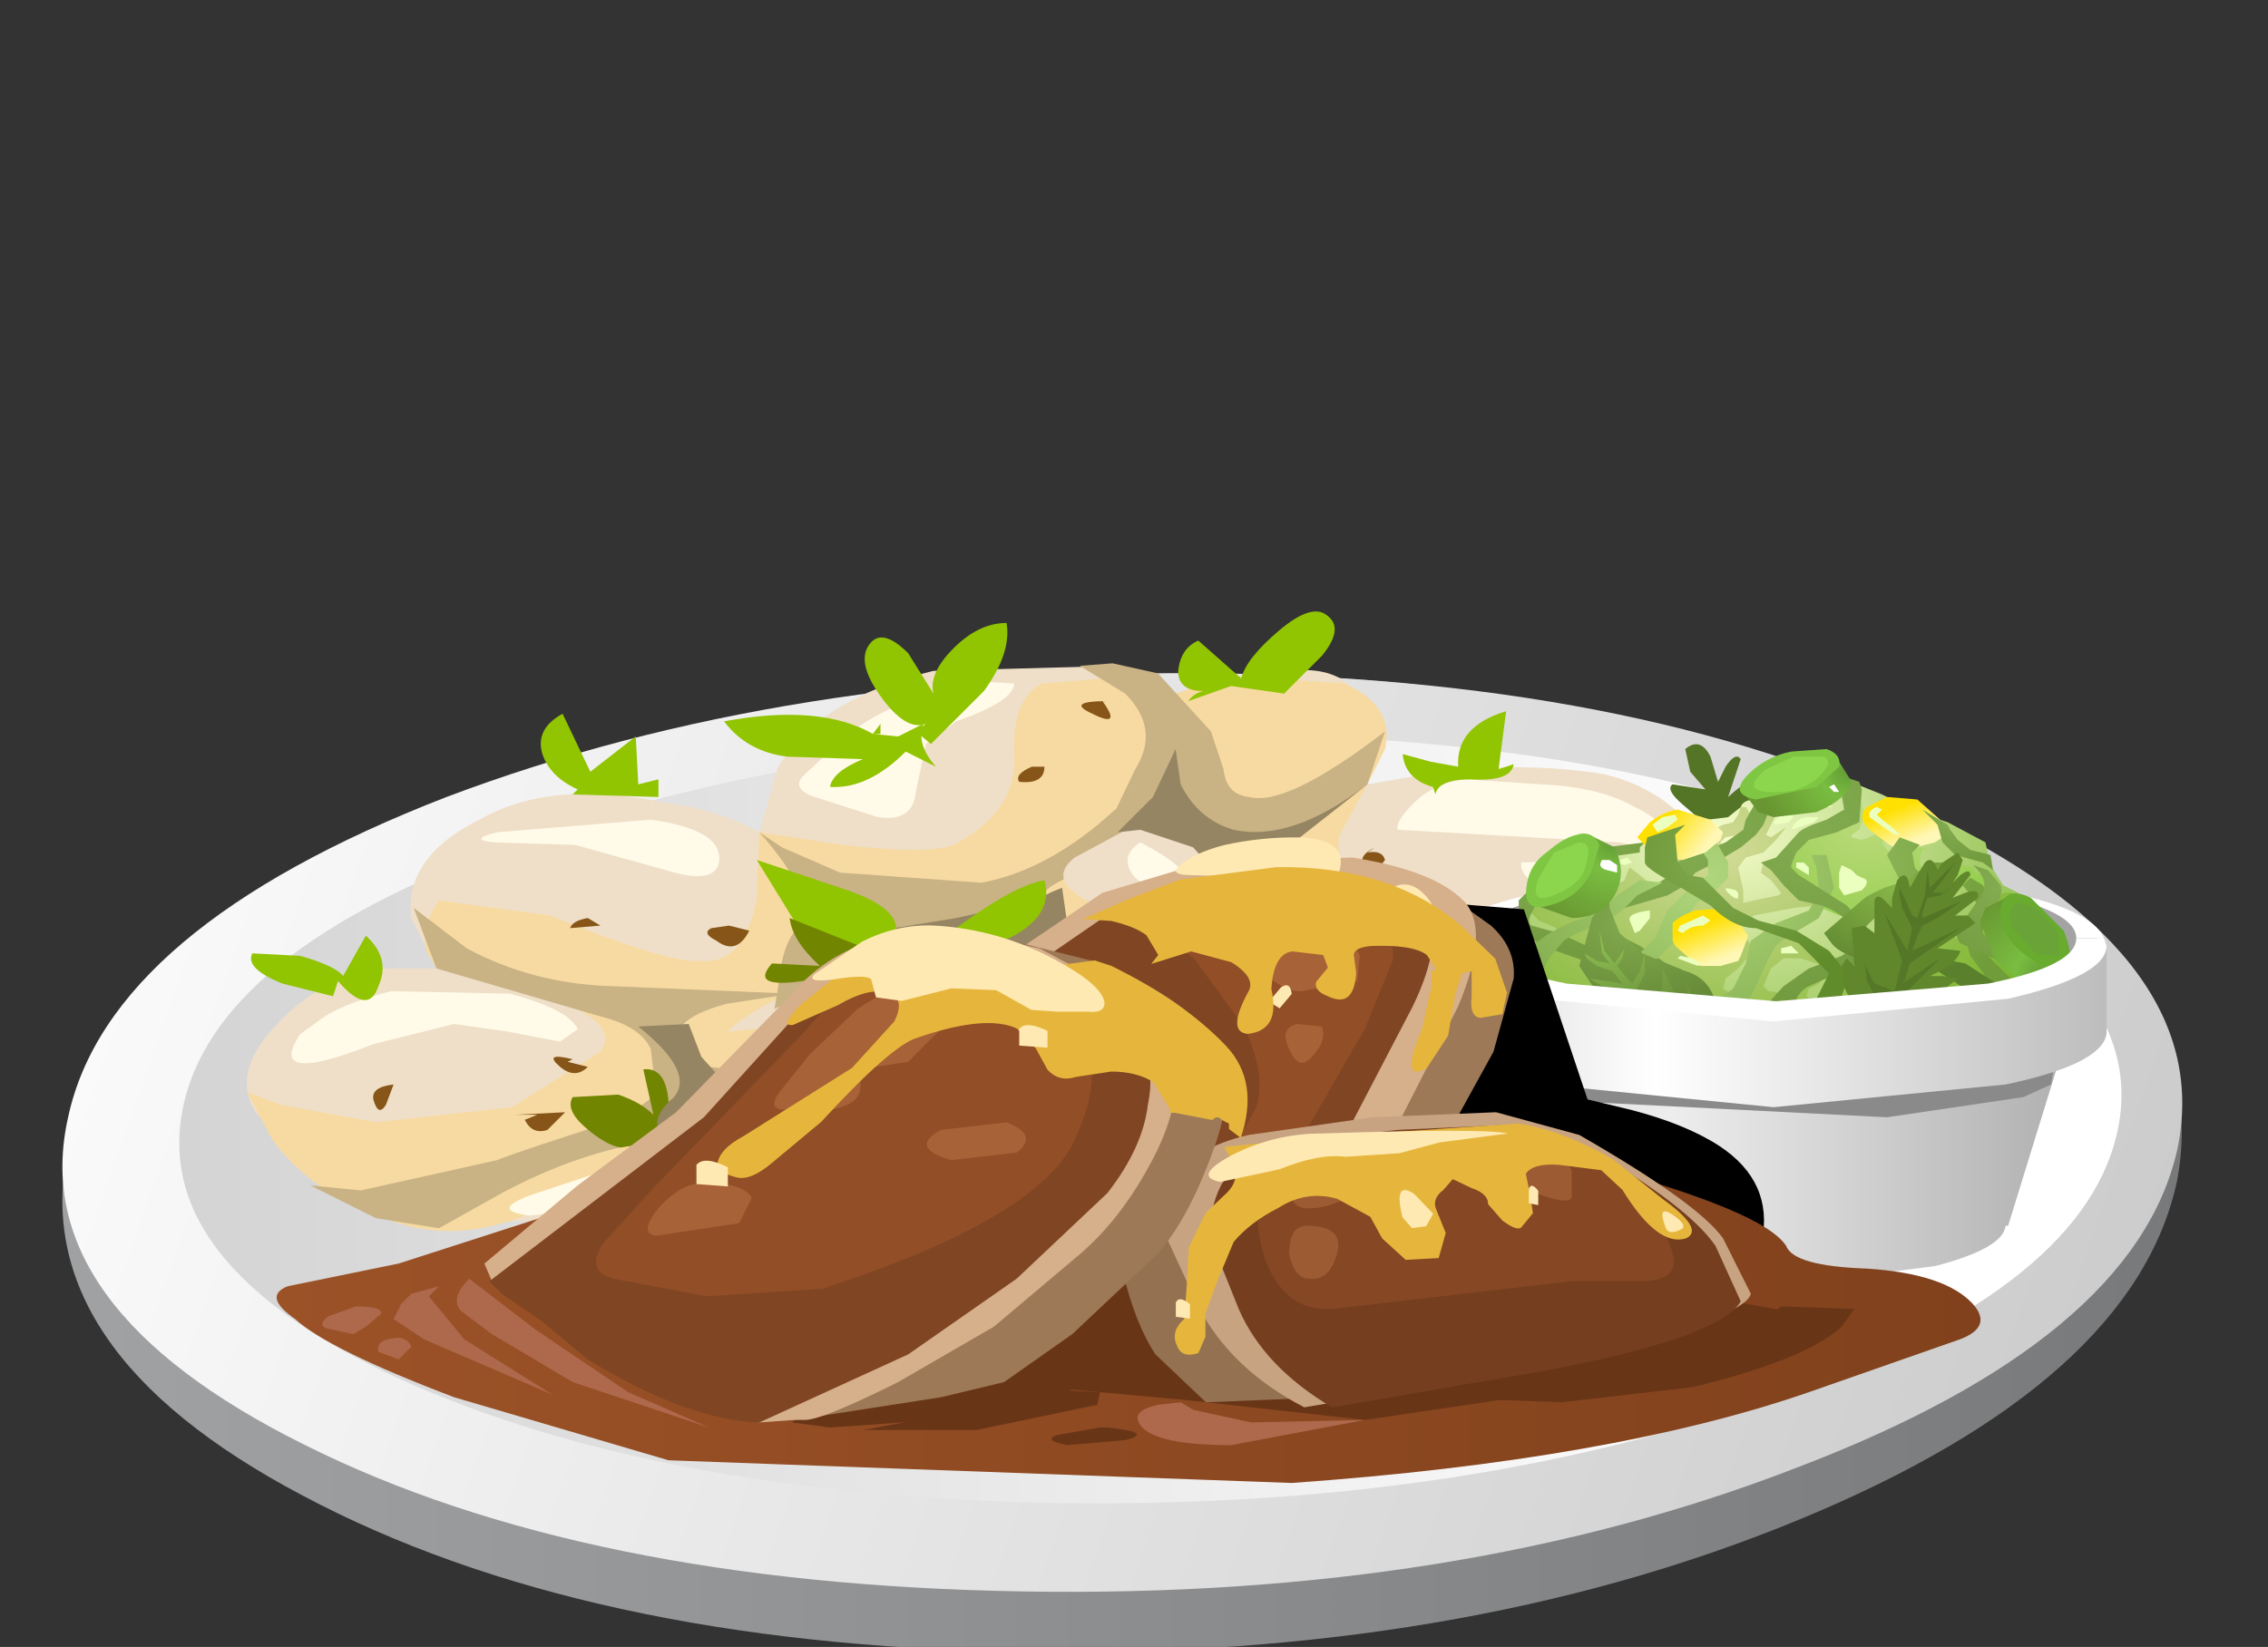 <?xml version="1.0" encoding="UTF-8" standalone="no"?>
<svg xmlns:xlink="http://www.w3.org/1999/xlink" height="32.65px" width="44.95px" xmlns="http://www.w3.org/2000/svg">
  <rect width="100%" height="100%" fill="#333333" stroke="none"/>
  <g transform="matrix(1.0, 0.0, 0.0, 1.0, 0.0, 0.0)">
    <use height="20.65" transform="matrix(1.0, 0.0, 0.0, 1.0, 1.25, 12.1)" width="42.0" xlink:href="#shape0"/>
    <use height="9.5" transform="matrix(0.934, 0.0, 0.0, 0.711, 16.053, 17.85)" width="20.25" xlink:href="#sprite0"/>
    <use height="12.65" transform="matrix(1.0, 0.0, 0.0, 1.0, 5.5, 16.9)" width="33.75" xlink:href="#shape2"/>
    <use height="2.2" transform="matrix(0.806, 0.32, -0.516, 0.613, 24.4, 15.95)" width="3.1" xlink:href="#sprite1"/>
    <use height="0.7" transform="matrix(0.806, 0.32, -0.516, 0.613, 25.41, 19.484)" width="0.45" xlink:href="#sprite2"/>
    <use height="1.2" transform="matrix(0.806, 0.32, -0.516, 0.613, 27.548, 17.37)" width="1.5" xlink:href="#sprite3"/>
    <use height="6.6" transform="matrix(1.0, 0.0, 0.0, 1.0, 6.4, 22.05)" width="30.35" xlink:href="#shape5"/>
    <use height="4.8" transform="matrix(0.934, 0.0, 0.0, 0.711, 19.35, 22.65)" width="3.35" xlink:href="#sprite4"/>
    <use height="9.75" transform="matrix(1.0, 0.0, 0.0, 1.0, 9.6, 18.45)" width="23.6" xlink:href="#shape7"/>
    <use height="13.6" transform="matrix(0.934, 0.0, 0.0, 0.711, 14.223, 17.191)" width="20.65" xlink:href="#sprite5"/>
    <use height="2.45" transform="matrix(0.934, 0.0, 0.0, 0.711, 16.1, 18.35)" width="6.2" xlink:href="#sprite6"/>
    <use height="0.7" transform="matrix(0.934, 0.0, 0.0, 0.711, 20.06, 20.314)" width="0.9" xlink:href="#sprite7"/>
    <use height="0.8" transform="matrix(0.934, 0.0, 0.0, 0.711, 13.663, 23.0)" width="1.0" xlink:href="#sprite8"/>
    <use height="1.45" transform="matrix(0.934, 0.0, 0.0, 0.711, 23.953, 22.4)" width="6.55" xlink:href="#sprite9"/>
    <use height="1.05" transform="matrix(0.934, 0.0, 0.0, 0.711, 27.75, 23.6)" width="0.7" xlink:href="#sprite10"/>
    <use height="0.6" transform="matrix(0.934, 0.0, 0.0, 0.711, 30.253, 23.5)" width="0.3" xlink:href="#sprite11"/>
    <use height="0.6" transform="matrix(0.934, 0.0, 0.0, 0.711, 32.947, 24.0)" width="0.45" xlink:href="#sprite12"/>
    <use height="0.6" transform="matrix(0.934, 0.0, 0.0, 0.711, 23.257, 25.75)" width="0.45" xlink:href="#sprite13"/>
  </g>
  <defs>
    <g id="shape0" transform="matrix(1.0, 0.0, 0.0, 1.0, -1.25, -12.1)">
      <path d="M38.4 16.45 Q43.9 19.35 43.15 23.4 42.3 27.4 35.6 30.15 28.9 32.9 20.2 32.75 11.55 32.6 6.0 29.65 0.5 26.75 1.35 22.75 2.15 18.7 8.85 16.0 15.6 13.25 24.2 13.35 32.85 13.5 38.4 16.45" fill="url(#gradient0)" fill-rule="evenodd" stroke="none"/>
      <path d="M38.4 16.3 Q43.95 19.05 43.15 22.8 42.3 26.55 35.6 29.1 28.9 31.7 20.25 31.55 11.55 31.4 6.05 28.65 0.5 25.9 1.35 22.15 2.15 18.4 8.85 15.8 15.6 13.25 24.2 13.35 32.85 13.5 38.4 16.3" fill="url(#gradient1)" fill-rule="evenodd" stroke="none"/>
      <path d="M37.6 17.0 Q42.7 19.35 41.95 22.5 41.2 25.65 35.05 27.75 28.9 29.9 21.0 29.8 13.05 29.65 7.95 27.35 2.9 25.05 3.65 21.85 4.4 18.7 10.55 16.6 16.7 14.45 24.65 14.55 32.6 14.7 37.6 17.0" fill="url(#gradient2)" fill-rule="evenodd" stroke="none"/>
      <path d="M23.3 13.75 L23.55 13.65 25.55 13.3 Q26.9 13.15 27.15 14.35 L27.1 15.55 28.55 15.3 Q30.3 15.1 31.8 15.35 33.25 15.7 33.95 17.0 34.35 17.6 34.35 18.15 34.2 18.95 32.6 20.05 29.35 22.2 21.65 23.8 L9.2 24.25 Q7.65 23.85 6.55 23.25 L5.85 22.7 5.1 22.1 Q4.55 21.3 5.45 20.35 6.35 19.35 7.6 19.2 L8.65 19.2 8.15 18.2 Q8.0 17.0 9.5 16.25 10.9 15.45 13.1 15.9 14.25 16.05 15.05 16.5 L15.4 15.25 Q16.2 13.85 18.5 13.3 L22.15 13.2 Q22.95 13.45 23.3 13.75" fill="#efdfc8" fill-rule="evenodd" stroke="none"/>
      <path d="M26.65 13.55 Q27.65 14.0 27.45 14.85 L27.1 15.55 26.55 16.55 Q26.35 17.55 27.9 17.8 L30.55 18.1 34.45 17.8 34.2 18.6 Q33.8 19.45 32.75 19.85 L29.15 19.95 Q26.7 19.8 26.35 20.45 26.0 21.15 28.0 21.25 L30.1 21.2 25.55 22.85 22.8 22.0 20.5 21.7 19.6 21.75 24.2 19.5 Q25.3 18.95 23.75 18.15 L20.45 18.0 17.0 19.1 Q15.0 19.85 14.3 20.55 13.6 21.2 16.3 21.65 L19.2 22.0 Q18.75 21.95 17.8 22.5 17.15 22.85 17.05 23.65 L17.05 24.4 16.4 23.75 Q15.35 23.15 13.85 23.05 12.75 22.95 10.95 23.85 9.3 24.7 7.9 24.25 6.25 23.75 5.4 22.6 L4.9 21.65 5.55 21.9 7.45 22.25 10.15 21.95 11.9 20.85 Q12.55 19.95 8.65 19.2 L8.45 18.85 Q8.35 18.35 8.7 17.85 L10.9 18.15 Q13.25 19.1 13.85 19.05 14.75 19.15 15.0 17.8 L15.05 16.5 16.7 16.75 Q18.4 16.95 18.9 16.75 20.15 16.1 20.1 15.0 20.05 13.85 20.65 13.55 L22.5 13.4 23.3 13.75 24.45 13.4 26.65 13.55" fill="#f7daa1" fill-rule="evenodd" stroke="none"/>
      <path d="M20.1 20.5 L21.6 20.65 Q22.75 20.3 22.5 21.15 L18.4 22.1 16.0 22.0 15.0 21.7 14.05 21.05 13.95 20.5 15.45 20.35 18.2 20.1 20.1 20.5" fill="#f7daa1" fill-rule="evenodd" stroke="none"/>
      <path d="M21.4 13.2 L22.05 13.15 22.95 13.35 24.0 14.5 24.25 15.25 Q24.3 15.75 24.75 15.8 25.5 16.0 27.45 14.5 L27.1 15.55 25.7 16.65 24.8 17.35 24.6 17.6 21.8 16.85 21.9 16.5 22.5 15.25 Q23.0 14.45 22.3 13.75 L21.4 13.2" fill="#c9b284" fill-rule="evenodd" stroke="none"/>
      <path d="M19.45 17.5 Q20.8 17.25 22.1 16.05 L24.9 17.05 24.75 17.4 Q24.65 17.85 24.85 18.35 25.2 19.05 26.15 19.45 L22.15 19.85 Q21.6 19.85 20.85 19.3 20.15 18.85 19.2 18.85 18.0 18.9 16.6 19.45 L15.35 20.0 15.45 19.4 Q15.5 18.75 15.8 18.4 16.25 17.85 15.05 16.5 L15.5 16.8 16.65 17.3 19.45 17.5" fill="#c9b284" fill-rule="evenodd" stroke="none"/>
      <path d="M22.45 16.7 Q23.35 16.25 24.0 17.25 24.45 18.05 24.45 18.95 24.45 19.45 23.75 19.35 L22.3 18.95 Q21.4 18.85 20.9 18.35 20.3 17.85 20.95 17.5 L22.45 16.7" fill="#f7daa1" fill-rule="evenodd" stroke="none"/>
      <path d="M11.9 20.15 L8.65 19.2 8.2 18.0 9.25 18.8 Q10.55 19.5 12.1 19.55 L15.7 19.7 14.4 19.9 Q13.1 20.25 13.55 20.85 14.15 21.65 15.5 22.0 L16.55 23.1 15.45 22.7 12.75 22.65 Q11.35 22.9 9.95 23.65 L8.7 24.35 7.45 24.15 6.15 23.5 7.15 23.6 9.85 23.0 Q10.35 22.8 12.4 22.15 L13.0 21.7 12.9 20.8 Q12.7 20.35 11.9 20.15" fill="#c9b284" fill-rule="evenodd" stroke="none"/>
      <path d="M23.45 19.75 L23.7 20.35 Q24.05 21.0 24.9 21.4 26.2 22.0 28.45 21.8 L26.15 22.9 23.9 21.95 21.9 21.6 20.85 21.6 22.5 21.15 Q23.3 20.95 23.45 19.75" fill="#c9b284" fill-rule="evenodd" stroke="none"/>
      <path d="M34.05 18.5 Q34.3 18.75 33.85 19.25 L33.0 20.0 30.05 20.1 25.55 19.6 25.15 19.0 26.55 19.15 29.9 19.15 34.05 18.5" fill="#c9b284" fill-rule="evenodd" stroke="none"/>
      <path d="M19.2 13.5 L20.1 13.55 Q20.1 13.9 18.95 14.3 L18.35 14.75 18.15 15.7 Q18.1 16.3 17.4 16.2 L16.15 15.8 Q15.7 15.65 15.9 15.4 L16.7 14.65 Q17.5 13.95 19.2 13.5" fill="#fffbe8" fill-rule="evenodd" stroke="none"/>
      <path d="M28.15 15.8 Q28.55 15.5 29.05 15.45 L30.55 15.55 Q31.7 15.6 32.4 16.0 33.15 16.35 33.25 16.95 L32.1 16.7 28.6 16.5 27.7 16.45 Q27.65 16.25 28.15 15.8" fill="#fffbe8" fill-rule="evenodd" stroke="none"/>
      <path d="M22.6 16.3 L23.2 16.25 23.65 16.8 24.35 17.6 Q24.6 18.05 24.3 18.35 23.95 18.6 22.95 18.35 21.9 18.15 21.3 17.7 20.85 17.35 21.3 17.0 L22.6 16.3" fill="#efdfc8" fill-rule="evenodd" stroke="none"/>
      <path d="M9.85 16.5 L12.9 16.25 Q14.35 16.45 14.25 17.1 14.15 17.55 13.2 17.25 L11.4 16.75 9.8 16.7 Q9.25 16.65 9.85 16.5" fill="#fffbe8" fill-rule="evenodd" stroke="none"/>
      <path d="M26.7 20.0 L29.9 19.75 Q31.85 20.0 31.6 20.35 L29.95 20.7 27.5 20.7 Q26.6 20.75 26.35 20.45 26.2 20.1 26.7 20.0" fill="#fffbe8" fill-rule="evenodd" stroke="none"/>
      <path d="M12.3 23.1 Q13.6 22.6 14.9 22.75 15.95 23.0 16.0 23.35 L13.55 23.65 12.3 23.9 10.5 24.1 Q9.7 24.0 10.5 23.7 L12.3 23.1" fill="#fffbe8" fill-rule="evenodd" stroke="none"/>
      <path d="M15.7 22.95 L17.2 22.45 17.2 22.8 Q17.25 23.25 17.6 23.55 18.4 24.05 22.3 23.6 L19.65 24.15 15.65 24.7 13.7 24.7 13.05 24.6 14.9 23.95 Q15.65 23.6 15.7 22.95" fill="#f7daa1" fill-rule="evenodd" stroke="none"/>
      <path d="M16.5 22.15 L18.4 22.1 17.2 22.45 Q16.55 22.6 16.75 23.1 L17.1 23.85 Q17.05 24.2 18.1 24.25 L19.2 24.2 16.75 24.7 14.65 24.85 16.4 23.55 Q16.9 22.85 15.8 22.65 L14.2 21.95 16.5 22.15" fill="#c9b284" fill-rule="evenodd" stroke="none"/>
      <path d="M20.3 21.85 L18.1 22.55 15.8 22.65 Q14.8 22.35 14.05 21.6 L13.55 20.85 14.05 21.15 15.35 21.3 19.95 21.25 22.95 21.3 20.3 21.85" fill="#c9b284" fill-rule="evenodd" stroke="none"/>
      <path d="M21.3 23.05 L21.65 22.95 21.6 23.2 21.35 23.3 21.3 23.05" fill="#865517" fill-rule="evenodd" stroke="none"/>
      <path d="M17.05 21.05 L17.5 21.0 Q17.5 21.4 17.05 21.3 16.7 21.2 17.05 21.05" fill="#865517" fill-rule="evenodd" stroke="none"/>
      <path d="M19.6 20.45 Q19.25 20.2 19.7 20.15 L20.25 20.3 Q19.95 20.7 19.6 20.45" fill="#865517" fill-rule="evenodd" stroke="none"/>
      <path d="M29.55 18.0 L29.1 18.1 Q29.7 17.9 29.75 18.3 L29.15 18.3 29.55 18.0" fill="#865517" fill-rule="evenodd" stroke="none"/>
      <path d="M27.25 16.8 L27.1 16.9 Q27.4 16.85 27.45 17.05 L27.25 17.3 Q26.75 17.05 27.25 16.8" fill="#865517" fill-rule="evenodd" stroke="none"/>
      <path d="M32.6 17.95 L33.0 18.0 32.55 18.25 32.6 17.95" fill="#865517" fill-rule="evenodd" stroke="none"/>
      <path d="M21.95 13.9 L21.85 13.9 Q22.25 14.45 21.65 14.15 21.1 13.9 21.95 13.9" fill="#865517" fill-rule="evenodd" stroke="none"/>
      <path d="M20.45 15.2 L20.7 15.2 Q20.7 15.55 20.2 15.5 20.1 15.35 20.45 15.2" fill="#865517" fill-rule="evenodd" stroke="none"/>
      <path d="M14.2 18.65 Q13.9 18.5 14.1 18.4 L14.45 18.35 14.85 18.45 Q14.6 18.95 14.2 18.65" fill="#865517" fill-rule="evenodd" stroke="none"/>
      <path d="M11.65 18.2 L11.9 18.35 11.3 18.4 Q11.35 18.25 11.65 18.2" fill="#865517" fill-rule="evenodd" stroke="none"/>
      <path d="M7.8 21.5 L7.65 21.9 Q7.5 22.15 7.4 21.8 7.35 21.55 7.8 21.5" fill="#865517" fill-rule="evenodd" stroke="none"/>
      <path d="M10.65 22.1 L10.2 22.1 11.2 22.05 10.85 22.4 Q10.55 22.5 10.4 22.2 L10.65 22.1" fill="#865517" fill-rule="evenodd" stroke="none"/>
      <path d="M11.35 21.0 L11.25 21.05 11.65 21.15 Q11.4 21.4 11.1 21.15 10.75 20.85 11.35 21.0" fill="#865517" fill-rule="evenodd" stroke="none"/>
      <path d="M14.6 23.8 L14.5 23.85 15.05 23.95 Q15.25 24.5 14.5 24.2 13.75 23.95 14.6 23.8" fill="#865517" fill-rule="evenodd" stroke="none"/>
      <path d="M22.95 18.7 L22.8 18.7 23.3 18.85 23.05 19.1 Q22.65 19.15 22.6 18.9 22.6 18.6 22.95 18.7" fill="#865517" fill-rule="evenodd" stroke="none"/>
      <path d="M21.05 17.6 L21.35 19.7 19.6 19.0 17.65 19.05 16.25 19.15 16.8 18.55 18.95 18.2 20.3 17.9 20.6 17.85 Q20.65 17.75 21.05 17.6" fill="#968563" fill-rule="evenodd" stroke="none"/>
      <path d="M25.35 20.8 L25.05 20.85 25.65 21.0 Q25.5 21.65 25.05 21.2 24.6 20.65 25.35 20.8" fill="#865517" fill-rule="evenodd" stroke="none"/>
      <path d="M27.9 21.95 L27.35 21.8 Q27.7 21.65 28.1 21.8 28.2 22.25 27.45 22.2 L27.55 21.95 27.9 21.95" fill="#865517" fill-rule="evenodd" stroke="none"/>
      <path d="M20.0 18.6 L18.35 18.85 18.15 18.85 17.2 19.15 Q16.2 19.15 15.8 18.35 L15.0 17.05 16.8 17.65 Q18.1 18.1 17.65 18.75 L18.15 18.85 18.95 18.4 Q20.1 17.55 20.7 17.45 20.9 18.15 20.0 18.6" fill="#91c401" fill-rule="evenodd" stroke="none"/>
      <path d="M27.3 19.65 Q27.0 19.75 26.7 19.4 L26.3 18.85 Q27.25 18.95 28.05 19.55 28.15 19.2 28.85 18.9 L30.05 18.55 29.55 19.4 28.9 19.95 28.05 19.8 Q27.65 19.8 27.4 20.05 L27.3 19.65" fill="#91c401" fill-rule="evenodd" stroke="none"/>
      <path d="M24.6 13.45 Q24.7 13.05 25.35 12.5 26.0 11.95 26.3 12.2 26.65 12.45 26.2 13.0 L25.45 13.75 24.4 13.6 23.55 13.9 Q23.65 13.75 23.85 13.7 23.35 13.7 23.35 13.3 23.4 12.85 23.75 12.7 L24.6 13.45" fill="#91c401" fill-rule="evenodd" stroke="none"/>
      <path d="M13.25 21.85 L13.75 21.45 Q14.05 22.05 13.55 22.55 L12.3 22.75 Q12.0 22.7 11.6 22.35 11.2 22.0 11.35 21.75 L12.25 21.7 Q12.7 21.85 12.95 22.1 L12.75 21.2 Q13.2 21.15 13.25 21.85" fill="#728501" fill-rule="evenodd" stroke="none"/>
      <path d="M11.45 15.65 Q10.9 15.4 10.75 14.95 10.6 14.45 11.15 14.15 L11.7 15.3 12.6 14.6 12.65 15.55 13.05 15.45 13.05 15.8 11.35 15.75 11.45 15.65" fill="#91c401" fill-rule="evenodd" stroke="none"/>
      <path d="M21.55 23.6 Q21.65 24.1 20.0 24.3 L17.8 24.6 17.95 24.4 17.0 24.0 18.0 24.15 Q18.0 23.6 18.5 23.35 19.05 23.15 19.0 23.8 L19.55 23.25 19.8 23.8 Q20.75 22.95 21.3 22.9 L21.25 23.85 21.55 23.6" fill="#728501" fill-rule="evenodd" stroke="none"/>
      <path d="M23.85 21.8 Q23.1 21.65 22.4 21.8 21.9 21.25 22.15 21.05 L22.75 21.15 23.2 21.6 Q23.3 21.1 24.0 20.9 L23.85 21.8 24.3 21.6 24.35 21.9 24.75 21.85 Q24.75 22.2 24.45 22.1 L23.85 21.8" fill="#728501" fill-rule="evenodd" stroke="none"/>
      <path d="M30.15 17.1 L31.4 17.05 Q32.5 17.2 32.15 17.6 L30.85 17.7 Q30.1 17.45 30.15 17.1" fill="#fffbe8" fill-rule="evenodd" stroke="none"/>
      <path d="M10.1 19.7 Q11.25 20.0 11.45 20.4 L11.1 20.65 10.05 20.45 9.0 20.3 7.4 20.7 Q5.25 21.55 5.95 20.5 L6.3 20.25 Q6.75 19.9 7.75 19.65 L10.1 19.7" fill="#fffbe8" fill-rule="evenodd" stroke="none"/>
      <path d="M20.35 19.0 Q21.5 19.35 21.35 19.7 21.25 19.95 20.3 19.7 L18.7 19.45 17.55 19.45 Q17.0 19.4 17.2 19.15 L18.65 18.85 20.35 19.0" fill="#fffbe8" fill-rule="evenodd" stroke="none"/>
      <path d="M22.6 16.7 Q23.85 17.35 23.35 17.6 23.0 17.85 22.5 17.4 22.15 17.0 22.6 16.7" fill="#fffbe8" fill-rule="evenodd" stroke="none"/>
      <path d="M15.9 19.45 Q14.85 19.6 15.3 19.1 L16.25 19.15 Q15.7 18.65 15.65 18.2 L17.4 18.9 17.2 18.9 17.25 19.0 17.65 18.75 Q17.25 19.25 15.9 19.45" fill="#728501" fill-rule="evenodd" stroke="none"/>
      <path d="M21.0 19.05 L21.1 19.3 Q21.0 18.95 21.45 18.8 L21.8 19.6 Q21.75 19.2 22.2 19.1 L22.5 19.45 23.35 19.05 22.95 20.0 21.05 19.45 21.0 19.05" fill="#728501" fill-rule="evenodd" stroke="none"/>
      <path d="M30.7 20.15 Q30.25 19.55 29.3 19.85 L29.4 19.7 Q28.85 19.75 28.85 19.25 29.25 19.25 29.65 19.55 L30.2 18.85 30.3 19.3 Q30.65 19.05 31.1 18.95 L30.95 19.6 Q30.65 19.95 30.7 20.15" fill="#728501" fill-rule="evenodd" stroke="none"/>
      <path d="M13.65 20.3 L13.9 20.95 14.75 21.9 18.1 22.15 15.7 22.95 13.35 22.7 13.1 22.5 Q12.9 22.2 13.25 21.85 13.9 21.35 12.65 20.35 L13.65 20.3" fill="#968563" fill-rule="evenodd" stroke="none"/>
      <path d="M18.75 21.4 L19.65 21.3 Q20.1 21.5 19.6 21.75 19.15 22.0 18.7 21.75 18.25 21.55 18.75 21.4" fill="#968563" fill-rule="evenodd" stroke="none"/>
      <path d="M25.05 17.35 L24.6 17.85 23.65 16.8 22.6 16.45 22.15 16.5 22.85 15.8 23.3 14.85 23.4 15.55 Q23.75 16.25 24.45 16.45 25.6 16.7 27.1 15.55 L25.7 16.65 25.05 17.35" fill="#968563" fill-rule="evenodd" stroke="none"/>
      <path d="M26.45 22.55 L25.8 23.0 24.85 23.2 24.15 23.25 Q23.95 22.65 22.75 22.35 L20.35 22.1 18.85 22.1 19.9 21.8 22.0 21.4 23.4 21.5 24.4 21.95 26.45 22.55" fill="#968563" fill-rule="evenodd" stroke="none"/>
      <path d="M19.5 13.7 L18.45 14.75 18.15 14.5 18.35 14.35 Q17.95 14.5 17.45 13.8 16.95 13.1 17.25 12.75 17.5 12.45 18.0 12.95 L18.5 13.75 Q18.4 13.35 18.9 12.85 19.4 12.35 19.95 12.35 20.05 12.95 19.5 13.7" fill="#91c401" fill-rule="evenodd" stroke="none"/>
      <path d="M15.6 15.0 Q14.8 14.9 14.35 14.3 16.25 13.95 17.3 14.55 L17.8 14.6 18.3 14.35 Q18.15 14.75 18.55 15.2 L17.95 14.9 Q17.2 15.65 16.45 15.6 16.5 15.3 17.1 15.05 L15.6 15.0 M17.3 14.55 L17.45 14.35 17.45 14.55 17.3 14.55" fill="#91c401" fill-rule="evenodd" stroke="none"/>
      <path d="M6.8 19.35 L7.25 18.55 Q7.75 19.0 7.5 19.55 7.3 20.15 6.7 19.45 L6.6 19.75 5.6 19.5 Q4.85 19.2 5.0 18.9 L5.95 18.95 Q6.65 19.15 6.8 19.35" fill="#91c401" fill-rule="evenodd" stroke="none"/>
      <path d="M29.15 15.45 Q28.5 15.45 28.45 15.75 L28.4 15.6 Q27.85 15.45 27.8 14.95 L28.35 15.1 28.9 15.2 Q28.85 14.4 29.85 14.1 L29.7 15.25 30.0 15.15 Q29.95 15.5 29.15 15.45" fill="#91c401" fill-rule="evenodd" stroke="none"/>
      <path d="M41.65 18.75 L41.4 20.2 39.1 20.6 Q36.3 20.95 33.8 20.7 L29.9 20.1 29.0 19.85 29.0 18.45 Q29.4 18.15 30.3 17.85 L34.85 17.3 Q38.8 17.3 40.6 18.0 41.5 18.4 41.65 18.75" fill="#a3a3a3" fill-rule="evenodd" stroke="none"/>
      <path d="M29.1 19.6 L35.2 20.05 41.25 19.6 39.8 24.3 39.75 24.3 Q39.7 24.75 38.35 25.1 L35.2 25.5 31.9 25.1 Q30.55 24.7 30.55 24.25 L29.1 19.6" fill="url(#gradient3)" fill-rule="evenodd" stroke="none"/>
      <path d="M40.75 20.9 L40.65 21.5 40.1 21.75 37.4 22.15 31.5 21.85 29.65 21.3 29.55 21.15 29.4 20.4 29.45 19.4 40.75 20.9" fill="#8a8a8a" fill-rule="evenodd" stroke="none"/>
      <path d="M41.15 18.6 Q41.15 18.05 39.4 17.7 L35.2 17.35 31.05 17.7 Q29.35 18.05 29.3 18.6 L28.6 18.6 Q28.85 18.0 30.75 17.65 L35.15 17.25 39.6 17.65 Q41.45 18.0 41.7 18.6 L41.15 18.6" fill="#ffffff" fill-rule="evenodd" stroke="none"/>
      <path d="M34.9 16.25 Q35.0 16.65 34.5 17.05 L35.05 17.0 34.7 17.55 34.05 17.8 33.2 16.95 33.6 16.85 34.0 16.95 33.45 16.65 33.1 16.2 33.7 16.25 33.35 15.95 Q33.0 15.65 33.15 15.55 L33.8 15.65 33.5 15.3 33.4 14.85 Q33.7 14.6 33.9 15.0 L34.05 15.5 34.2 15.2 Q34.4 14.9 34.5 15.05 L34.25 15.8 Q34.8 15.3 34.85 15.55 L34.6 16.2 Q34.85 15.95 34.9 16.25" fill="#547526" fill-rule="evenodd" stroke="none"/>
      <path d="M38.0 16.1 L38.6 16.3 39.35 16.7 39.45 17.15 39.7 17.55 40.0 17.7 40.2 17.95 40.35 18.3 40.55 18.55 40.8 18.8 40.95 19.1 Q40.95 19.4 39.25 20.1 37.2 20.85 35.25 20.75 29.9 20.45 29.55 19.35 L29.55 18.9 29.65 18.5 29.95 18.25 30.15 18.05 Q30.1 17.75 30.5 17.5 L30.9 17.15 31.4 16.9 31.9 16.85 32.5 16.75 33.0 16.55 33.4 16.35 33.85 16.25 34.25 16.2 34.5 16.0 Q34.55 15.85 34.8 15.85 L35.75 15.55 36.55 15.45 37.3 15.75 38.0 16.1" fill="url(#gradient4)" fill-rule="evenodd" stroke="none"/>
      <path d="M39.35 18.2 L39.55 17.85 39.7 17.7 39.85 17.7 39.9 17.75 39.75 18.0 39.7 18.2 39.9 18.35 40.15 18.35 40.0 18.45 Q39.55 18.8 39.9 18.9 L40.05 18.8 40.15 18.7 40.25 18.65 40.35 18.7 40.5 18.95 40.55 18.95 40.55 19.1 40.95 19.4 40.4 19.95 35.9 20.7 31.55 20.8 30.3 20.3 29.65 19.85 29.55 19.4 29.55 18.95 29.55 18.65 29.85 18.5 29.9 18.7 30.3 18.95 30.6 18.75 30.9 18.5 30.85 18.4 30.5 18.25 30.3 18.05 30.3 17.8 30.85 17.3 30.95 17.65 31.05 17.9 Q31.1 18.05 31.35 18.05 L31.8 18.0 31.95 17.9 31.65 17.55 31.7 17.3 31.8 17.15 32.0 17.4 32.1 17.5 32.2 17.45 32.25 17.3 32.3 17.2 32.5 17.35 32.75 17.55 33.15 17.65 33.35 17.5 33.2 17.25 33.0 17.05 33.0 16.85 33.2 16.5 33.35 16.35 33.3 16.5 33.3 16.75 33.4 16.9 33.55 16.9 33.8 16.9 33.9 16.75 33.8 16.65 33.9 16.5 34.05 16.4 34.15 16.35 34.35 16.3 34.45 16.15 34.5 16.0 34.6 16.0 34.7 16.15 34.8 16.2 34.75 16.3 34.65 16.5 34.45 16.55 34.2 16.6 34.1 16.7 34.15 16.9 34.0 17.05 34.05 17.15 34.15 17.0 34.25 16.8 34.55 16.65 34.8 16.45 35.05 15.9 35.35 15.75 35.2 16.15 35.0 16.55 35.1 16.6 35.25 16.5 35.4 16.4 35.2 16.65 34.95 16.9 34.6 17.0 34.45 17.2 34.55 17.65 34.55 17.85 34.55 17.9 35.0 17.8 35.25 17.75 35.3 17.7 35.1 17.45 34.9 17.3 34.95 17.1 35.05 17.1 35.2 17.2 35.5 17.6 35.75 17.8 36.0 17.95 35.55 18.0 34.75 18.15 34.7 18.25 34.5 18.25 34.15 18.25 33.85 18.45 33.55 18.7 Q33.4 18.85 33.6 18.9 L33.95 19.05 34.15 19.0 34.1 18.75 34.1 18.6 34.2 18.5 34.35 18.6 34.65 18.65 34.75 18.85 34.45 19.2 34.2 19.4 34.15 19.6 34.3 19.7 34.55 19.75 34.75 19.6 34.85 19.2 35.0 18.85 35.15 18.7 35.35 18.6 35.75 18.65 36.3 19.0 36.15 19.15 35.7 19.0 35.35 19.0 35.1 19.2 34.95 19.55 35.05 19.65 35.45 19.7 35.55 19.55 Q35.65 19.4 35.85 19.35 L36.25 19.25 36.05 19.5 35.85 19.6 35.8 19.75 36.0 19.9 36.2 19.9 36.55 19.55 37.05 19.35 37.5 19.05 38.0 18.65 38.5 18.45 38.85 18.65 39.05 18.65 39.2 18.45 39.35 18.2" fill="url(#gradient5)" fill-rule="evenodd" stroke="none"/>
      <path d="M37.4 15.95 L37.5 15.95 37.55 15.9 37.85 16.05 38.15 16.15 37.9 16.2 37.7 16.45 37.3 16.7 37.4 16.85 37.55 16.95 37.8 16.85 38.05 16.8 38.2 16.85 38.1 16.85 38.05 17.0 38.05 17.15 38.2 17.25 38.6 17.25 38.65 17.15 38.85 17.15 39.1 17.2 39.15 17.3 39.3 17.35 39.4 17.45 39.4 17.6 39.35 17.7 38.95 17.6 38.5 17.5 38.1 17.6 37.35 17.8 36.8 18.15 36.45 18.15 36.1 18.0 35.85 17.7 35.6 17.45 35.35 17.2 35.45 16.9 35.5 16.7 35.7 16.55 36.35 16.3 36.7 16.05 36.7 15.55 36.85 15.7 36.95 16.15 36.85 16.45 36.7 16.55 36.7 16.6 36.9 16.65 37.15 16.55 37.25 16.3 37.3 16.05 37.2 15.95 37.25 15.85 37.4 15.95" fill="url(#gradient6)" fill-rule="evenodd" stroke="none"/>
      <path d="M30.4 17.55 L31.0 17.0 Q31.2 16.85 31.35 16.85 L31.8 16.8 32.6 16.7 32.5 16.8 32.5 16.9 31.8 17.0 Q31.2 17.1 31.05 17.3 L30.85 17.4 30.55 17.8 Q30.2 18.25 30.35 18.35 L30.9 18.5 31.55 18.8 31.4 19.05 30.55 18.75 Q30.1 18.45 30.1 18.1 L30.1 17.85 30.4 17.55" fill="url(#gradient7)" fill-rule="evenodd" stroke="none"/>
      <path d="M38.45 16.25 L38.5 16.6 38.35 16.7 37.95 16.8 37.55 16.8 37.45 16.75 37.05 16.45 Q36.8 16.2 37.0 16.0 L37.4 15.8 38.0 15.85 38.45 16.25" fill="url(#gradient8)" fill-rule="evenodd" stroke="none"/>
      <path d="M35.4 15.6 L35.2 15.8 35.05 16.1 34.95 16.35 34.8 16.55 34.5 16.8 34.0 17.1 33.6 17.3 33.4 17.55 33.05 17.75 31.85 18.1 31.9 18.25 32.1 18.55 32.5 18.75 32.95 19.05 33.2 19.45 33.25 19.85 32.85 20.25 32.55 20.1 Q32.85 19.35 32.55 19.15 L31.75 18.6 31.5 18.35 31.45 18.25 32.0 18.0 32.25 17.8 32.8 17.55 33.1 17.35 32.95 17.2 34.2 16.7 34.55 16.45 34.6 16.25 34.8 15.9 34.95 15.7 35.05 15.7 35.4 15.6" fill="url(#gradient9)" fill-rule="evenodd" stroke="none"/>
      <path d="M37.4 16.95 L37.65 16.6 38.05 16.75 37.9 16.9 37.95 17.2 Q38.5 17.8 38.25 18.2 L37.95 18.55 37.95 19.0 Q38.4 19.8 38.8 19.75 L39.25 19.6 39.35 19.35 39.05 18.95 38.95 18.6 39.25 18.3 39.25 18.0 38.9 17.55 39.05 17.4 39.3 17.55 39.55 18.0 39.3 18.45 Q39.15 18.65 39.3 18.85 L39.65 19.2 39.85 19.4 40.05 19.6 40.25 19.45 40.15 19.05 40.0 18.8 40.1 18.65 40.25 18.8 40.45 19.2 40.4 19.7 39.55 20.3 36.4 20.75 32.45 20.55 Q31.15 20.3 30.1 19.7 L29.3 19.2 29.55 18.4 29.75 18.5 29.85 18.5 29.6 19.0 29.6 19.3 30.15 18.95 Q30.7 18.4 31.4 18.2 L31.8 18.0 32.05 17.75 32.5 17.45 32.95 17.5 32.45 17.75 32.15 18.05 31.8 18.3 Q31.05 18.55 30.95 18.7 L30.7 19.0 Q30.5 19.35 30.65 19.55 L30.85 19.85 31.25 19.9 Q31.85 19.85 32.1 19.3 L32.45 18.95 32.8 18.6 33.05 18.05 33.45 17.65 33.85 17.35 33.85 17.05 33.65 16.75 33.5 16.65 33.9 16.6 34.05 16.75 34.25 17.1 34.25 17.4 34.05 17.6 33.75 17.8 33.55 18.0 33.15 18.7 32.7 19.15 32.4 19.45 32.35 19.65 32.5 19.8 33.15 19.95 33.85 19.95 34.35 19.6 34.6 19.1 34.7 18.65 35.2 18.3 35.85 18.05 36.05 17.7 36.0 17.2 35.9 16.95 36.2 16.95 36.35 17.6 36.05 18.2 35.55 18.5 Q35.3 18.65 35.2 18.75 L35.05 19.0 34.85 19.45 34.65 19.85 34.9 20.2 35.85 20.3 37.1 20.3 Q37.75 20.3 37.75 19.95 L37.65 19.15 37.55 18.7 37.8 18.35 38.0 17.95 37.65 17.45 37.4 16.95" fill="url(#gradient10)" fill-rule="evenodd" stroke="none"/>
      <path d="M36.55 15.4 L36.85 15.5 36.9 15.65 36.85 16.3 36.4 16.5 35.85 16.65 35.6 16.9 35.5 17.15 35.5 17.2 35.65 17.35 36.6 17.95 37.1 18.5 Q37.15 18.8 36.8 19.1 L36.3 19.35 35.85 19.55 Q35.55 19.7 35.5 20.2 L34.85 20.1 35.35 19.55 35.85 19.2 36.5 18.95 Q36.95 18.65 36.7 18.35 36.5 18.1 36.1 17.95 L35.65 17.85 35.35 17.55 35.1 17.25 34.9 17.1 35.2 17.0 35.65 16.5 Q35.75 16.4 36.2 16.25 L36.55 16.05 36.5 15.75 36.15 15.4 36.55 15.4" fill="url(#gradient11)" fill-rule="evenodd" stroke="none"/>
      <path d="M37.35 17.6 L37.8 17.45 38.25 17.1 38.6 17.1 38.35 17.45 38.1 17.7 37.6 17.95 Q37.3 18.05 37.05 18.3 L36.8 18.55 36.95 18.65 37.35 18.8 38.95 19.1 39.65 19.55 39.1 19.7 38.4 19.25 37.85 19.15 37.05 19.05 Q36.5 18.95 36.3 18.7 L36.15 18.5 36.9 17.85 Q37.0 17.75 37.35 17.6" fill="url(#gradient12)" fill-rule="evenodd" stroke="none"/>
      <path d="M33.15 18.3 Q33.3 18.15 33.6 18.05 L34.25 18.0 34.65 18.55 34.5 18.95 34.45 19.05 34.1 19.15 33.7 19.15 33.6 19.1 33.2 18.75 33.15 18.65 33.15 18.3" fill="url(#gradient13)" fill-rule="evenodd" stroke="none"/>
      <path d="M40.4 18.25 L40.5 18.45 40.7 18.65 40.9 18.95 40.3 19.3 Q39.95 19.4 39.75 19.1 L39.4 18.95 38.85 18.7 Q38.7 18.5 38.85 18.35 L39.2 17.85 Q39.5 17.5 39.1 17.15 L39.4 17.25 39.65 17.55 Q39.75 17.8 39.3 18.25 39.2 18.3 39.25 18.45 L39.45 18.65 40.1 19.05 40.35 19.15 40.6 19.0 40.4 18.65 40.15 18.25 40.0 17.9 39.85 17.7 40.0 17.8 40.2 17.8 40.3 17.95 40.4 18.25" fill="url(#gradient14)" fill-rule="evenodd" stroke="none"/>
      <path d="M38.6 16.35 L38.65 16.45 38.8 16.65 39.05 16.85 39.45 16.95 39.5 17.25 39.3 17.1 38.75 16.95 38.5 16.7 38.4 16.35 38.2 16.15 38.1 16.05 38.6 16.35" fill="url(#gradient15)" fill-rule="evenodd" stroke="none"/>
      <path d="M33.9 16.25 L34.15 16.5 34.1 16.65 33.8 16.9 33.35 17.05 32.8 16.95 32.45 16.6 32.7 16.3 Q32.95 16.1 33.25 16.05 L33.9 16.25" fill="url(#gradient16)" fill-rule="evenodd" stroke="none"/>
      <path d="M32.65 16.6 L32.95 16.5 33.4 16.35 33.2 16.55 33.25 17.1 33.45 17.35 33.75 17.4 34.35 18.0 34.85 18.25 35.6 18.45 36.25 18.85 36.65 19.35 36.4 20.0 35.9 20.0 36.25 19.3 35.65 18.7 34.8 18.4 Q34.35 18.4 33.9 17.95 L33.15 17.5 Q32.6 17.2 32.6 17.1 L32.6 16.8 32.65 16.6" fill="url(#gradient17)" fill-rule="evenodd" stroke="none"/>
      <path d="M31.55 18.2 L31.9 17.75 31.9 18.0 32.1 18.5 32.55 18.9 33.4 19.25 Q33.9 19.4 34.0 19.9 L33.95 20.35 32.5 20.25 31.8 19.9 31.3 19.15 31.55 18.2" fill="url(#gradient18)" fill-rule="evenodd" stroke="none"/>
      <path d="M38.4 17.25 L38.5 17.1 38.8 16.9 38.9 17.05 38.8 17.35 38.7 17.5 38.85 17.35 Q39.05 17.2 39.05 17.35 L38.7 17.8 38.95 17.7 Q39.25 17.6 39.2 17.8 L38.75 18.15 39.0 18.15 39.15 18.3 38.4 18.8 38.85 18.85 Q38.8 19.1 38.25 19.35 L38.5 19.35 38.8 19.4 38.3 19.8 37.05 20.05 Q36.65 19.9 36.55 19.55 L36.5 19.15 36.6 19.0 36.75 19.15 36.7 18.4 36.95 18.35 37.15 18.5 37.15 17.85 Q37.2 17.7 37.35 17.85 L37.5 18.0 37.5 17.8 37.6 17.45 Q37.8 17.2 37.85 17.6 L38.15 17.1 Q38.3 16.95 38.4 17.25" fill="#60872b" fill-rule="evenodd" stroke="none"/>
      <path d="M32.15 19.0 L32.05 19.15 32.25 19.4 32.35 19.5 32.5 19.25 32.6 18.9 32.6 19.3 32.45 19.6 32.65 19.8 32.9 19.9 32.95 19.5 32.95 19.2 33.15 19.6 33.25 19.95 33.45 19.9 33.45 19.65 33.4 19.45 33.5 19.65 33.65 19.9 33.75 20.15 33.45 20.15 32.55 19.9 32.35 19.65 31.85 19.6 31.5 19.4 31.85 19.45 32.15 19.5 32.0 19.3 31.95 19.25 31.65 19.15 31.45 19.0 31.4 18.9 31.65 19.05 31.9 19.1 31.75 18.9 31.7 18.45 31.8 18.85 32.0 19.1 32.2 18.8 32.15 19.0" fill="url(#gradient19)" fill-rule="evenodd" stroke="none"/>
      <path d="M38.25 17.6 L38.75 17.1 38.5 17.45 38.3 17.7 38.35 17.7 38.5 17.7 38.8 17.5 38.45 17.75 38.2 17.8 38.1 18.1 38.1 18.2 38.9 17.85 38.4 18.2 38.1 18.35 38.0 18.55 37.9 18.85 38.85 18.4 37.85 19.1 37.75 19.45 37.7 19.5 38.45 19.0 37.85 19.6 Q37.75 19.65 37.8 19.85 L37.75 20.0 37.4 19.95 37.25 19.9 37.0 19.45 36.95 19.05 36.95 18.85 36.95 19.1 37.15 19.5 37.55 19.65 37.7 19.05 37.35 18.1 37.8 18.85 37.9 18.4 37.7 18.0 37.65 17.75 37.65 17.6 37.9 18.15 38.0 18.2 38.15 17.75 38.2 17.25 38.25 17.6" fill="url(#gradient20)" fill-rule="evenodd" stroke="none"/>
      <path d="M36.0 15.6 L36.15 15.65 36.15 15.75 36.3 16.0 36.15 16.0 35.95 15.85 35.75 15.8 35.55 15.75 35.65 15.65 36.0 15.6" fill="#ebffbf" fill-rule="evenodd" stroke="none"/>
      <path d="M35.4 16.1 Q35.65 16.1 35.45 16.3 L35.2 16.35 35.15 16.3 35.25 16.2 35.4 16.1" fill="#ebffbf" fill-rule="evenodd" stroke="none"/>
      <path d="M35.85 16.2 L36.05 16.2 35.95 16.3 35.5 16.45 35.55 16.35 Q35.65 16.2 35.85 16.2" fill="#ebffbf" fill-rule="evenodd" stroke="none"/>
      <path d="M33.2 16.15 L33.25 16.25 33.05 16.4 32.85 16.5 32.75 16.35 32.95 16.2 33.2 16.15" fill="#ebffbf" fill-rule="evenodd" stroke="none"/>
      <path d="M31.45 17.35 L31.4 17.5 31.4 17.65 31.35 17.8 31.1 17.75 31.0 17.6 31.1 17.4 31.25 17.3 31.55 17.2 31.6 17.25 31.45 17.35" fill="#ebffbf" fill-rule="evenodd" stroke="none"/>
      <path d="M32.25 17.0 L32.35 17.1 32.2 17.15 32.05 17.1 32.1 17.05 32.25 17.0" fill="#ebffbf" fill-rule="evenodd" stroke="none"/>
      <path d="M32.7 18.05 L32.7 18.2 32.5 18.45 32.4 18.5 32.3 18.25 Q32.25 18.1 32.7 18.05" fill="#ebffbf" fill-rule="evenodd" stroke="none"/>
      <path d="M34.4 17.65 L34.45 17.7 34.45 17.8 Q34.4 17.85 34.25 17.7 34.1 17.55 34.4 17.65" fill="#ebffbf" fill-rule="evenodd" stroke="none"/>
      <path d="M35.75 17.1 L35.85 17.2 35.85 17.35 35.6 17.2 35.6 17.1 35.75 17.1" fill="#ebffbf" fill-rule="evenodd" stroke="none"/>
      <path d="M36.7 17.25 L36.8 17.35 36.9 17.4 Q37.1 17.45 36.9 17.65 L36.55 17.75 36.45 17.6 36.45 17.3 36.5 17.15 36.7 17.25" fill="#ebffbf" fill-rule="evenodd" stroke="none"/>
      <path d="M35.5 18.75 L35.65 18.9 35.5 18.9 35.3 18.9 35.3 18.8 35.5 18.75" fill="#ebffbf" fill-rule="evenodd" stroke="none"/>
      <path d="M33.55 19.0 L33.7 19.1 33.65 19.15 33.25 19.0 33.3 18.95 33.55 19.0" fill="#ebffbf" fill-rule="evenodd" stroke="none"/>
      <path d="M37.2 16.0 L37.3 16.05 37.2 16.15 37.3 16.25 37.5 16.4 37.65 16.55 37.55 16.55 37.05 16.2 37.05 16.1 Q37.15 16.0 37.2 16.0" fill="#ebffbf" fill-rule="evenodd" stroke="none"/>
      <path d="M33.75 18.15 L33.9 18.25 33.75 18.35 Q33.5 18.35 33.35 18.5 L33.25 18.45 33.3 18.35 33.75 18.15" fill="#ebffbf" fill-rule="evenodd" stroke="none"/>
      <path d="M40.35 18.7 L40.75 19.2 40.25 19.45 Q39.8 19.4 39.5 18.95 L39.25 18.25 39.35 18.0 39.85 17.75 40.35 18.7" fill="url(#gradient21)" fill-rule="evenodd" stroke="none"/>
      <path d="M40.6 19.25 L40.1 18.9 Q39.6 18.5 39.65 18.0 39.75 17.55 40.25 17.8 L40.9 18.45 Q41.25 19.3 40.6 19.25" fill="#68ab2e" fill-rule="evenodd" stroke="none"/>
      <path d="M40.8 18.95 L40.35 18.9 39.85 18.35 Q39.75 17.65 40.4 18.05 L40.8 18.5 40.8 18.95" fill="#6aa338" fill-rule="evenodd" stroke="none"/>
      <path d="M35.75 15.35 L36.45 15.1 36.7 15.5 Q36.6 15.85 36.0 16.1 L35.15 16.2 34.85 16.1 34.55 15.7 35.75 15.35" fill="url(#gradient22)" fill-rule="evenodd" stroke="none"/>
      <path d="M36.45 15.2 L36.0 15.6 34.8 15.85 Q34.25 15.75 34.65 15.35 35.0 15.0 35.5 14.9 L36.2 14.85 Q36.5 14.95 36.45 15.2" fill="#7fc743" fill-rule="evenodd" stroke="none"/>
      <path d="M36.15 15.0 Q36.35 15.1 36.05 15.4 35.7 15.7 35.3 15.7 34.4 15.75 35.0 15.25 L35.55 15.0 36.15 15.0" fill="#8cd64d" fill-rule="evenodd" stroke="none"/>
      <path d="M31.15 17.1 L31.5 16.55 32.0 16.8 Q32.25 17.3 32.0 17.75 31.75 18.2 31.15 18.2 L30.3 17.9 31.15 17.1" fill="url(#gradient23)" fill-rule="evenodd" stroke="none"/>
      <path d="M31.7 16.75 L31.55 17.25 Q31.3 17.8 30.7 17.95 30.2 18.1 30.25 17.6 30.3 17.15 30.65 16.9 31.0 16.6 31.25 16.55 31.55 16.45 31.7 16.75" fill="#7fc743" fill-rule="evenodd" stroke="none"/>
      <path d="M31.3 16.7 Q31.55 16.7 31.45 17.05 31.4 17.45 31.0 17.65 30.25 18.05 30.5 17.4 L30.8 16.9 31.3 16.7" fill="#8cd64d" fill-rule="evenodd" stroke="none"/>
      <path d="M32.05 17.15 L32.05 17.3 31.85 17.25 Q31.65 17.2 31.75 17.05 L31.9 17.05 32.05 17.15" fill="#ffffff" fill-rule="evenodd" stroke="none"/>
      <path d="M36.35 15.55 L36.45 15.7 36.35 15.7 36.25 15.6 36.35 15.55" fill="#ffffff" fill-rule="evenodd" stroke="none"/>
      <path d="M41.75 18.75 L41.75 20.5 Q41.65 21.1 39.75 21.5 L35.15 21.95 30.6 21.5 Q28.65 21.1 28.6 20.5 L28.6 18.75 28.9 18.75 Q29.1 19.25 30.85 19.6 L35.1 19.9 39.35 19.6 Q41.15 19.25 41.3 18.75 L41.75 18.75" fill="url(#gradient24)" fill-rule="evenodd" stroke="none"/>
      <path d="M41.15 18.6 L41.7 18.6 41.75 18.75 Q41.75 19.35 39.8 19.8 L35.15 20.25 30.5 19.8 Q28.6 19.35 28.6 18.75 L28.6 18.6 29.3 18.6 Q29.3 19.15 31.05 19.5 L35.2 19.85 39.4 19.5 Q41.15 19.15 41.15 18.6" fill="#ffffff" fill-rule="evenodd" stroke="none"/>
    </g>
    <linearGradient gradientTransform="matrix(0.026, 0.0, 0.0, -0.018, 22.2, 23.05)" gradientUnits="userSpaceOnUse" id="gradient0" spreadMethod="pad" x1="-819.2" x2="819.2">
      <stop offset="0.024" stop-color="#a0a1a3"/>
      <stop offset="1.0" stop-color="#78797a"/>
    </linearGradient>
    <linearGradient gradientTransform="matrix(-0.027, -0.005, -0.007, 0.02, 20.15, 22.1)" gradientUnits="userSpaceOnUse" id="gradient1" spreadMethod="pad" x1="-819.2" x2="819.2">
      <stop offset="0.0" stop-color="#cccccc"/>
      <stop offset="1.0" stop-color="#ffffff"/>
    </linearGradient>
    <linearGradient gradientTransform="matrix(0.024, 0.0, 0.0, -0.016, 17.1, 21.75)" gradientUnits="userSpaceOnUse" id="gradient2" spreadMethod="pad" x1="-819.2" x2="819.2">
      <stop offset="0.0" stop-color="#cccccc"/>
      <stop offset="1.0" stop-color="#ffffff"/>
    </linearGradient>
    <linearGradient gradientTransform="matrix(0.007, 0.0, 0.0, -0.006, 35.2, 22.55)" gradientUnits="userSpaceOnUse" id="gradient3" spreadMethod="pad" x1="-819.2" x2="819.2">
      <stop offset="0.0" stop-color="#d9d9d9"/>
      <stop offset="0.322" stop-color="#ededed"/>
      <stop offset="1.0" stop-color="#b0b0b0"/>
    </linearGradient>
    <radialGradient cx="0" cy="0" gradientTransform="matrix(0.003, 0.006, 0.008, -0.002, 34.15, 16.55)" gradientUnits="userSpaceOnUse" id="gradient4" r="819.2" spreadMethod="pad">
      <stop offset="0.0" stop-color="#f6fccc"/>
      <stop offset="1.0" stop-color="#87bb44"/>
    </radialGradient>
    <radialGradient cx="0" cy="0" gradientTransform="matrix(0.003, 0.006, 0.008, -0.002, 34.15, 16.85)" gradientUnits="userSpaceOnUse" id="gradient5" r="819.2" spreadMethod="pad">
      <stop offset="0.0" stop-color="#d3db97"/>
      <stop offset="1.0" stop-color="#75b327"/>
    </radialGradient>
    <radialGradient cx="0" cy="0" gradientTransform="matrix(0.001, 0.003, 0.003, -8.0E-4, 37.0, 16.1)" gradientUnits="userSpaceOnUse" id="gradient6" r="819.2" spreadMethod="pad">
      <stop offset="0.0" stop-color="#bedb7f"/>
      <stop offset="1.0" stop-color="#96cf4f"/>
    </radialGradient>
    <radialGradient cx="0" cy="0" gradientTransform="matrix(8.0E-4, 0.002, 0.003, -6.0E-4, 31.1, 17.2)" gradientUnits="userSpaceOnUse" id="gradient7" r="819.2" spreadMethod="pad">
      <stop offset="0.0" stop-color="#83ab4f"/>
      <stop offset="1.0" stop-color="#739c40"/>
    </radialGradient>
    <linearGradient gradientTransform="matrix(2.0E-4, 4.0E-4, 5.0E-4, -2.0E-4, 37.75, 16.35)" gradientUnits="userSpaceOnUse" id="gradient8" spreadMethod="pad" x1="-819.2" x2="819.2">
      <stop offset="0.0" stop-color="#ffe000"/>
      <stop offset="1.0" stop-color="#fff7b5"/>
    </linearGradient>
    <radialGradient cx="0" cy="0" gradientTransform="matrix(0.002, 0.004, 0.005, -0.001, 33.2, 16.45)" gradientUnits="userSpaceOnUse" id="gradient9" r="819.2" spreadMethod="pad">
      <stop offset="0.0" stop-color="#83ab4f"/>
      <stop offset="1.0" stop-color="#739c40"/>
    </radialGradient>
    <radialGradient cx="0" cy="0" gradientTransform="matrix(0.002, 0.006, 0.007, -0.002, 33.85, 17.45)" gradientUnits="userSpaceOnUse" id="gradient10" r="819.2" spreadMethod="pad">
      <stop offset="0.0" stop-color="#afd67c"/>
      <stop offset="1.0" stop-color="#709c39"/>
    </radialGradient>
    <radialGradient cx="0" cy="0" gradientTransform="matrix(0.001, 0.004, 0.004, -0.001, 35.75, 16.4)" gradientUnits="userSpaceOnUse" id="gradient11" r="819.2" spreadMethod="pad">
      <stop offset="0.0" stop-color="#83ab4f"/>
      <stop offset="1.0" stop-color="#739c40"/>
    </radialGradient>
    <radialGradient cx="0" cy="0" gradientTransform="matrix(0.001, 0.002, 0.003, -8.0E-4, 37.55, 17.65)" gradientUnits="userSpaceOnUse" id="gradient12" r="819.2" spreadMethod="pad">
      <stop offset="0.0" stop-color="#86b548"/>
      <stop offset="1.0" stop-color="#5b802d"/>
    </radialGradient>
    <linearGradient gradientTransform="matrix(3.0E-4, 4.0E-4, 5.0E-4, -2.0E-4, 33.95, 18.65)" gradientUnits="userSpaceOnUse" id="gradient13" spreadMethod="pad" x1="-819.2" x2="819.2">
      <stop offset="0.0" stop-color="#ffe000"/>
      <stop offset="1.0" stop-color="#fff7b5"/>
    </linearGradient>
    <radialGradient cx="0" cy="0" gradientTransform="matrix(7.0E-4, 0.002, 0.002, -6.0E-4, 39.65, 17.6)" gradientUnits="userSpaceOnUse" id="gradient14" r="819.2" spreadMethod="pad">
      <stop offset="0.0" stop-color="#83ab4f"/>
      <stop offset="1.0" stop-color="#739c40"/>
    </radialGradient>
    <radialGradient cx="0" cy="0" gradientTransform="matrix(4.0E-4, 0.001, 0.001, -3.0E-4, 38.65, 16.3)" gradientUnits="userSpaceOnUse" id="gradient15" r="819.2" spreadMethod="pad">
      <stop offset="0.0" stop-color="#83ab4f"/>
      <stop offset="1.0" stop-color="#739c40"/>
    </radialGradient>
    <linearGradient gradientTransform="matrix(5.0E-4, 3.0E-4, 3.0E-4, -4.0E-4, 33.35, 16.6)" gradientUnits="userSpaceOnUse" id="gradient16" spreadMethod="pad" x1="-819.2" x2="819.2">
      <stop offset="0.0" stop-color="#ffe000"/>
      <stop offset="1.0" stop-color="#fff7b5"/>
    </linearGradient>
    <radialGradient cx="0" cy="0" gradientTransform="matrix(0.001, 0.003, 0.004, -0.001, 34.2, 17.1)" gradientUnits="userSpaceOnUse" id="gradient17" r="819.2" spreadMethod="pad">
      <stop offset="0.0" stop-color="#83ab4f"/>
      <stop offset="1.0" stop-color="#608c2b"/>
    </radialGradient>
    <radialGradient cx="0" cy="0" gradientTransform="matrix(9.0E-4, 0.002, 0.003, -7.0E-4, 32.4, 18.3)" gradientUnits="userSpaceOnUse" id="gradient18" r="819.2" spreadMethod="pad">
      <stop offset="0.0" stop-color="#83ab4f"/>
      <stop offset="1.0" stop-color="#668a38"/>
    </radialGradient>
    <radialGradient cx="0" cy="0" gradientTransform="matrix(0.001, 0.002, 0.003, -0.001, 31.75, 18.3)" gradientUnits="userSpaceOnUse" id="gradient19" r="819.2" spreadMethod="pad">
      <stop offset="0.0" stop-color="#95c755"/>
      <stop offset="1.0" stop-color="#6e963e"/>
    </radialGradient>
    <radialGradient cx="0" cy="0" gradientTransform="matrix(-0.001, 0.003, 0.004, 0.001, 38.7, 17.15)" gradientUnits="userSpaceOnUse" id="gradient20" r="819.2" spreadMethod="pad">
      <stop offset="0.0" stop-color="#537525"/>
      <stop offset="1.0" stop-color="#547828"/>
    </radialGradient>
    <radialGradient cx="0" cy="0" gradientTransform="matrix(-9.0E-4, -0.002, -0.002, 7.0E-4, 40.5, 19.35)" gradientUnits="userSpaceOnUse" id="gradient21" r="819.2" spreadMethod="pad">
      <stop offset="0.0" stop-color="#639c35"/>
      <stop offset="0.31" stop-color="#79bd40"/>
      <stop offset="1.0" stop-color="#699632"/>
    </radialGradient>
    <radialGradient cx="0" cy="0" gradientTransform="matrix(-0.002, 6.0E-4, 8.0E-4, 0.002, 36.6, 15.3)" gradientUnits="userSpaceOnUse" id="gradient22" r="819.2" spreadMethod="pad">
      <stop offset="0.0" stop-color="#639c35"/>
      <stop offset="0.31" stop-color="#79bd40"/>
      <stop offset="1.0" stop-color="#699632"/>
    </radialGradient>
    <radialGradient cx="0" cy="0" gradientTransform="matrix(-0.001, 0.002, 0.002, 0.001, 31.95, 16.7)" gradientUnits="userSpaceOnUse" id="gradient23" r="819.2" spreadMethod="pad">
      <stop offset="0.0" stop-color="#639c35"/>
      <stop offset="0.31" stop-color="#79bd40"/>
      <stop offset="1.0" stop-color="#699632"/>
    </radialGradient>
    <linearGradient gradientTransform="matrix(0.008, 0.0, 0.0, -0.006, 35.15, 20.35)" gradientUnits="userSpaceOnUse" id="gradient24" spreadMethod="pad" x1="-819.2" x2="819.2">
      <stop offset="0.0" stop-color="#d9d9d9"/>
      <stop offset="0.322" stop-color="#ffffff"/>
      <stop offset="1.0" stop-color="#bdbdbd"/>
    </linearGradient>
    <g id="sprite0" transform="matrix(1.0, 0.0, 0.0, 1.0, 0.05, 0.0)">
      <use height="9.5" transform="matrix(1.0, 0.0, 0.0, 1.0, -0.05, 0.0)" width="20.25" xlink:href="#shape1"/>
    </g>
    <g id="shape1" transform="matrix(1.0, 0.0, 0.0, 1.0, 0.05, 0.0)">
      <path d="M17.4 5.85 Q18.55 6.25 19.25 6.85 20.4 7.85 20.15 9.5 L10.8 8.4 0.8 7.3 Q-2.0 7.5 4.65 4.25 8.0 2.6 11.85 0.9 L11.6 0.3 11.95 0.15 12.75 0.0 15.1 0.25 16.45 5.55 17.4 5.85" fill="#000000" fill-rule="evenodd" stroke="none"/>
    </g>
    <g id="shape2" transform="matrix(1.0, 0.0, 0.0, 1.0, -5.5, -16.9)">
      <path d="M29.55 22.8 Q30.75 22.85 32.8 23.45 35.05 24.15 35.4 24.7 35.55 25.1 37.0 25.15 38.55 25.25 39.1 25.85 39.5 26.3 38.85 26.55 L35.85 27.6 Q31.95 28.95 25.6 29.4 L13.25 28.95 9.0 27.7 Q6.5 26.75 5.85 26.15 5.2 25.7 5.7 25.5 L7.9 25.05 12.4 23.6 14.5 23.35 17.85 23.35 21.9 23.0 26.5 23.1 28.35 23.0 29.55 22.8" fill="url(#gradient25)" fill-rule="evenodd" stroke="none"/>
      <path d="M29.55 18.35 Q30.05 18.8 30.0 19.4 L29.6 20.85 28.25 23.3 26.55 25.25 Q25.8 25.85 22.75 24.8 L23.3 23.4 22.55 24.4 23.7 22.1 23.3 23.4 27.35 17.7 28.85 17.85 29.55 18.35" fill="#9e7957" fill-rule="evenodd" stroke="none"/>
      <path d="M26.8 17.0 Q28.4 17.25 29.0 17.85 29.55 18.4 28.9 19.95 L27.65 22.4 Q26.6 24.4 25.35 25.05 L22.2 24.7 Q19.8 23.9 19.25 22.9 L20.15 18.85 21.85 17.7 23.85 17.1 26.8 17.0" fill="#d6af8b" fill-rule="evenodd" stroke="none"/>
      <path d="M26.35 17.35 Q27.75 17.5 28.2 18.1 28.65 18.6 28.0 19.95 L26.8 22.25 Q25.8 24.15 24.65 24.8 L21.9 24.6 Q19.8 23.9 19.35 23.0 L20.4 19.2 22.0 18.1 23.7 17.45 26.35 17.35" fill="#804522" fill-rule="evenodd" stroke="none"/>
      <path d="M27.6 19.05 L27.05 20.4 25.35 23.35 24.4 22.85 24.9 21.95 Q25.1 21.3 24.65 20.35 L23.7 19.05 23.05 18.45 23.9 18.05 25.1 17.7 26.75 18.05 Q27.7 18.35 27.6 19.05" fill="#914e27" fill-rule="evenodd" stroke="none"/>
      <path d="M26.1 18.35 Q26.75 18.5 26.95 18.95 L26.9 19.45 25.8 19.65 Q25.35 19.7 24.5 18.75 24.3 18.4 24.95 18.25 L26.1 18.35" fill="#a86237" fill-rule="evenodd" stroke="none"/>
      <path d="M26.2 20.35 Q26.3 20.65 26.0 20.95 25.75 21.25 25.55 20.8 25.35 20.4 25.7 20.3 L26.2 20.35" fill="#a86237" fill-rule="evenodd" stroke="none"/>
    </g>
    <linearGradient gradientTransform="matrix(0.021, 0.0, 0.0, -0.016, 22.35, 25.85)" gradientUnits="userSpaceOnUse" id="gradient25" spreadMethod="pad" x1="-819.2" x2="819.2">
      <stop offset="0.0" stop-color="#9c5227"/>
      <stop offset="1.0" stop-color="#80411c"/>
    </linearGradient>
    <g id="sprite1" transform="matrix(1.0, 0.0, 0.0, 1.0, 0.0, 0.0)">
      <use height="2.2" transform="matrix(1.0, 0.0, 0.0, 1.0, 0.0, 0.0)" width="3.1" xlink:href="#shape3"/>
    </g>
    <g id="shape3" transform="matrix(1.0, 0.0, 0.0, 1.0, 0.0, 0.0)">
      <path d="M2.95 0.4 Q3.25 0.95 2.85 1.35 L2.2 1.55 1.3 1.65 0.35 2.1 Q-0.05 2.3 0.0 2.0 0.05 1.55 0.5 1.05 1.05 0.5 1.75 0.15 2.6 -0.25 2.95 0.4" fill="#ffe9b3" fill-rule="evenodd" stroke="none"/>
    </g>
    <g id="sprite2" transform="matrix(1.0, 0.0, 0.0, 1.0, 0.05, 0.0)">
      <use height="0.6" transform="matrix(1.5, 0.0, 0.0, 1.167, -0.075, 0.0)" width="0.3" xlink:href="#shape4"/>
    </g>
    <g id="shape4" transform="matrix(1.0, 0.0, 0.0, 1.0, 0.05, 0.0)">
      <path d="M0.2 0.15 L0.2 0.55 0.0 0.5 0.0 0.1 Q0.05 -0.1 0.2 0.15" fill="#ffe9b3" fill-rule="evenodd" stroke="none"/>
    </g>
    <g id="sprite3" transform="matrix(1.0, 0.0, 0.0, 1.0, 0.25, 0.0)">
      <use height="0.6" transform="matrix(5.0, 0.0, 0.0, 2.0, -0.25, 0.0)" width="0.3" xlink:href="#shape4"/>
    </g>
    <g id="shape5" transform="matrix(1.0, 0.0, 0.0, 1.0, -6.4, -22.05)">
      <path d="M11.35 27.4 L9.75 26.45 9.15 26.0 Q8.9 25.75 9.3 25.35 L10.6 26.35 12.45 27.6 14.05 28.3 11.35 27.4" fill="#ae694c" fill-rule="evenodd" stroke="none"/>
      <path d="M8.7 25.5 L8.5 25.7 9.2 26.55 10.95 27.65 8.4 26.55 7.8 26.15 7.95 25.85 8.15 25.65 8.7 25.5" fill="#ae694c" fill-rule="evenodd" stroke="none"/>
      <path d="M7.05 25.9 Q7.6 25.9 7.55 26.05 L7.25 26.3 7.0 26.45 6.55 26.35 Q6.25 26.3 6.5 26.1 L7.05 25.9" fill="#ae694c" fill-rule="evenodd" stroke="none"/>
      <path d="M7.7 26.55 Q8.05 26.45 8.15 26.7 L7.9 26.95 7.5 26.8 Q7.45 26.6 7.7 26.55" fill="#ae694c" fill-rule="evenodd" stroke="none"/>
      <path d="M23.4 27.8 L23.65 27.95 24.8 28.2 27.05 28.15 24.4 28.65 Q22.7 28.65 22.55 28.15 22.5 27.95 22.95 27.85 L23.4 27.8" fill="#ae694c" fill-rule="evenodd" stroke="none"/>
      <path d="M35.3 25.9 L36.75 25.95 36.5 26.3 Q35.8 26.95 33.55 27.5 L30.95 27.8 29.6 27.75 33.35 27.05 Q34.1 26.85 35.3 25.9" fill="#693517" fill-rule="evenodd" stroke="none"/>
      <path d="M20.85 27.55 L21.8 27.6 21.75 27.85 19.35 28.35 17.1 28.35 19.0 28.0 20.85 27.55" fill="#693517" fill-rule="evenodd" stroke="none"/>
      <path d="M21.95 28.3 Q22.9 28.4 22.3 28.55 L21.15 28.65 Q20.65 28.55 20.95 28.45 L21.8 28.3 21.95 28.3" fill="#693517" fill-rule="evenodd" stroke="none"/>
      <path d="M21.05 24.85 Q22.55 24.65 24.15 24.85 L29.55 25.4 33.8 25.7 35.45 26.0 Q35.65 26.2 34.95 26.6 L32.8 27.3 27.05 28.15 23.45 27.75 21.25 27.55 20.35 27.75 18.6 28.15 16.45 28.3 15.7 28.2 16.95 26.95 Q18.3 25.6 18.95 25.3 L21.05 24.85" fill="#693517" fill-rule="evenodd" stroke="none"/>
      <path d="M25.8 23.6 Q27.1 27.2 26.35 27.7 L23.9 27.8 22.9 26.85 Q22.5 26.25 22.25 25.2 L22.1 24.35 24.05 22.85 25.8 23.6" fill="#947151" fill-rule="evenodd" stroke="none"/>
      <path d="M31.3 22.5 Q33.65 23.85 34.15 24.55 L34.7 25.65 Q34.65 25.85 34.05 26.1 32.95 26.7 30.6 27.1 L25.85 27.9 Q24.4 27.15 23.75 25.9 L23.15 24.6 Q23.0 24.0 23.35 23.35 23.65 22.75 24.75 22.5 L27.2 22.15 29.65 22.05 31.3 22.5" fill="#c7a381" fill-rule="evenodd" stroke="none"/>
      <path d="M31.45 22.75 Q33.45 23.9 34.0 24.7 L34.5 25.8 Q34.1 26.5 30.75 27.15 L26.4 27.9 Q25.05 27.1 24.55 25.95 L24.05 24.7 Q23.9 24.1 24.2 23.5 24.55 22.9 25.5 22.65 L27.7 22.4 29.9 22.3 31.45 22.75" fill="#753f1f" fill-rule="evenodd" stroke="none"/>
    </g>
    <g id="sprite4" transform="matrix(1.0, 0.0, 0.0, 1.0, 0.0, 0.0)">
      <use height="4.8" transform="matrix(1.0, 0.0, 0.0, 1.0, 0.0, 0.0)" width="3.35" xlink:href="#shape6"/>
    </g>
    <g id="shape6" transform="matrix(1.0, 0.0, 0.0, 1.0, 0.0, 0.0)">
      <path d="M0.0 2.35 L1.75 0.9 Q2.25 0.45 3.35 0.0 L3.05 1.2 Q2.1 3.8 1.6 4.15 L0.55 4.8 0.0 2.35" fill="#3d1606" fill-rule="evenodd" stroke="none"/>
    </g>
    <g id="shape7" transform="matrix(1.0, 0.0, 0.0, 1.0, -9.6, -18.45)">
      <path d="M29.75 22.6 L30.7 22.65 Q31.25 22.75 32.1 23.5 33.0 24.25 33.15 24.85 33.3 25.35 32.6 25.4 L31.15 25.4 26.4 25.95 Q25.55 26.0 25.15 25.15 24.85 24.5 24.95 23.6 25.05 22.65 28.4 22.65 L29.75 22.6" fill="#854724" fill-rule="evenodd" stroke="none"/>
      <path d="M30.4 22.85 Q30.95 22.85 31.15 23.2 L31.15 23.75 Q31.0 23.95 29.75 23.35 29.2 23.1 29.55 22.95 L30.4 22.85" fill="#9c5b33" fill-rule="evenodd" stroke="none"/>
      <path d="M26.35 23.1 Q27.7 23.1 27.05 23.55 26.35 24.0 25.85 23.95 25.5 23.9 25.7 23.5 25.95 23.1 26.35 23.1" fill="#9c5b33" fill-rule="evenodd" stroke="none"/>
      <path d="M25.9 24.3 Q26.65 24.3 26.5 24.85 26.35 25.4 25.95 25.35 25.65 25.35 25.55 24.85 25.55 24.3 25.9 24.3" fill="#9c5b33" fill-rule="evenodd" stroke="none"/>
      <path d="M24.05 20.55 Q24.55 21.3 24.1 22.65 23.6 24.1 22.95 24.85 L21.25 26.45 19.9 27.4 18.65 27.7 15.75 28.15 14.6 27.3 17.45 20.7 18.4 19.6 Q19.3 18.5 19.45 18.5 L21.65 19.05 Q23.2 19.6 24.05 20.55" fill="#9e7957" fill-rule="evenodd" stroke="none"/>
      <path d="M20.6 18.8 L22.0 19.55 Q23.35 20.4 23.3 21.55 23.25 22.3 22.7 23.25 22.1 24.3 21.3 24.95 L19.7 26.3 17.8 27.4 Q16.3 28.15 15.95 28.15 L15.75 28.15 15.05 28.2 12.8 27.35 12.0 26.9 11.05 26.3 9.75 25.4 9.6 25.05 11.45 23.5 13.4 22.05 15.7 19.7 Q16.8 18.4 18.9 18.45 L20.6 18.8" fill="#d6af8b" fill-rule="evenodd" stroke="none"/>
      <path d="M20.15 25.35 L18.0 26.85 15.05 28.2 Q13.6 28.15 11.65 26.95 L10.75 26.2 9.95 25.65 9.7 25.4 13.95 22.15 15.85 20.05 Q16.75 19.1 17.8 18.85 L19.95 18.9 22.0 20.05 Q23.0 20.75 22.75 21.9 22.65 22.75 21.95 23.65 L20.15 25.35" fill="#804522" fill-rule="evenodd" stroke="none"/>
      <path d="M21.45 20.6 Q21.9 21.3 21.3 22.6 20.6 24.15 16.3 25.55 L14.0 25.7 12.15 25.35 Q11.6 25.2 11.95 24.65 L12.95 23.55 15.95 20.45 Q16.55 19.7 17.4 19.35 L18.6 19.15 Q20.9 19.7 21.45 20.6" fill="#914e27" fill-rule="evenodd" stroke="none"/>
      <path d="M18.15 19.55 L18.9 19.7 19.2 20.0 Q19.4 20.25 19.2 20.3 L18.65 20.4 18.35 20.7 18.0 21.05 17.35 21.15 Q17.05 21.2 17.05 21.55 17.05 21.9 16.45 22.0 L15.55 22.0 Q15.2 22.0 15.45 21.65 L16.05 20.9 17.0 20.0 Q17.65 19.55 18.15 19.55" fill="#a86237" fill-rule="evenodd" stroke="none"/>
      <path d="M13.95 23.45 Q14.75 23.45 14.9 23.75 L14.65 24.25 13.0 24.5 Q12.65 24.45 13.05 23.95 13.5 23.45 13.95 23.45" fill="#a86237" fill-rule="evenodd" stroke="none"/>
      <path d="M19.95 22.25 Q20.6 22.5 20.15 22.85 L18.85 23.0 Q18.0 22.75 18.65 22.4 L19.95 22.25" fill="#a86237" fill-rule="evenodd" stroke="none"/>
    </g>
    <g id="sprite5" transform="matrix(1.0, 0.0, 0.0, 1.0, -0.4, -2.45)">
      <use height="13.6" transform="matrix(1.0, 0.0, 0.0, 1.0, 0.4, 2.45)" width="20.65" xlink:href="#shape8"/>
    </g>
    <g id="shape8" transform="matrix(1.0, 0.0, 0.0, 1.0, -0.4, -2.45)">
      <path d="M11.25 9.75 L11.25 9.6 11.1 9.5 Q11.0 9.35 10.9 9.5 L10.1 9.3 10.0 9.3 10.0 9.2 9.65 8.45 Q9.3 8.15 8.75 8.15 L8.0 8.3 Q7.65 8.45 7.4 8.1 L7.15 7.5 6.75 6.95 Q6.1 6.55 4.65 7.2 4.1 7.4 2.6 9.55 L1.55 10.7 Q1.1 11.2 0.8 11.1 0.35 10.95 0.4 10.7 0.45 10.3 0.95 9.95 L3.25 8.05 4.15 6.75 Q4.4 6.1 4.0 5.95 3.6 5.8 2.95 6.3 L2.0 6.85 Q1.7 6.9 2.15 6.3 L3.0 5.4 Q3.6 4.9 4.35 4.5 L6.4 4.4 6.35 4.5 Q6.35 4.8 6.7 5.0 L7.55 5.2 8.4 5.05 8.75 5.2 Q10.3 6.2 11.2 7.45 11.9 8.45 11.5 10.0 L11.25 9.75 M16.15 4.05 L16.9 5.0 17.15 5.95 17.05 6.55 16.6 6.65 Q16.35 6.65 16.4 6.05 L16.4 5.35 16.2 5.4 16.05 6.0 15.9 7.15 15.45 8.05 Q14.85 8.5 15.35 6.95 L15.55 5.75 15.55 5.35 15.65 5.3 15.45 4.9 Q15.15 4.6 14.25 4.65 13.9 4.7 13.9 4.9 L13.95 5.4 Q13.9 6.4 13.35 6.05 13.05 5.9 13.1 5.65 L13.35 5.25 13.25 4.9 12.6 4.8 Q12.2 4.85 12.15 5.85 12.35 7.0 11.65 7.1 11.2 7.05 11.65 5.95 11.85 5.55 11.3 5.1 L10.45 4.8 9.6 5.15 9.75 4.9 9.5 4.35 Q9.25 4.1 8.75 3.95 L8.15 3.9 9.1 3.35 10.2 2.8 12.25 2.45 Q14.65 2.4 16.15 4.05 M20.45 11.7 Q21.35 12.55 20.95 12.8 20.35 13.05 19.6 11.45 L19.15 10.9 18.25 10.75 Q17.7 10.7 17.55 11.0 L17.65 11.65 17.7 12.1 17.45 12.5 Q17.35 12.6 17.05 12.3 L16.75 11.85 Q16.75 11.55 16.4 11.4 L16.0 11.15 15.8 11.45 Q15.55 11.7 15.65 12.0 L15.85 12.65 15.7 13.35 15.0 13.4 14.5 12.8 14.25 12.2 13.55 11.7 Q12.9 11.45 12.3 11.95 11.7 12.35 11.35 12.9 L11.0 14.0 10.75 14.9 10.75 15.55 10.6 16.0 Q10.25 16.15 10.15 15.8 10.0 15.4 10.3 15.05 L10.35 14.2 10.4 13.05 10.75 12.1 11.15 11.6 Q11.5 11.2 11.35 10.7 L11.15 10.25 13.45 9.95 17.4 9.6 Q18.35 9.8 19.4 10.6 L20.45 11.7" fill="#e6b63c" fill-rule="evenodd" stroke="none"/>
    </g>
    <g id="sprite6" transform="matrix(1.0, 0.0, 0.0, 1.0, 0.0, 0.0)">
      <use height="2.45" transform="matrix(1.0, 0.0, 0.0, 1.0, 0.0, 0.0)" width="6.2" xlink:href="#shape9"/>
    </g>
    <g id="shape9" transform="matrix(1.0, 0.0, 0.0, 1.0, 0.0, 0.0)">
      <path d="M5.15 0.95 Q6.15 1.65 6.2 2.15 6.2 2.45 5.85 2.4 L5.2 2.4 4.65 2.35 3.9 1.8 2.95 1.75 1.9 2.1 1.35 2.0 1.25 1.5 Q1.15 1.35 0.45 1.5 -0.15 1.6 0.05 1.35 L1.05 0.45 Q1.8 -0.05 2.6 0.0 3.95 0.1 5.15 0.95" fill="#ffe9b3" fill-rule="evenodd" stroke="none"/>
    </g>
    <g id="sprite7" transform="matrix(1.0, 0.0, 0.0, 1.0, 0.15, 0.05)">
      <use height="0.6" transform="matrix(3.0, 0.0, 0.0, 1.167, -0.15, -0.05)" width="0.3" xlink:href="#shape4"/>
    </g>
    <g id="sprite8" transform="matrix(1.0, 0.0, 0.0, 1.0, 0.2, 0.0)">
      <use height="0.6" transform="matrix(3.333, 0.0, 0.0, 1.333, -0.217, 0.0)" width="0.3" xlink:href="#shape4"/>
    </g>
    <g id="sprite9" transform="matrix(1.0, 0.0, 0.0, 1.0, 0.05, 0.0)">
      <use height="1.45" transform="matrix(1.0, 0.0, 0.0, 1.0, -0.05, 0.0)" width="6.55" xlink:href="#shape10"/>
    </g>
    <g id="shape10" transform="matrix(1.0, 0.0, 0.0, 1.0, 0.05, 0.0)">
      <path d="M2.35 0.1 Q5.8 -0.05 6.3 0.1 L4.85 0.35 4.0 0.65 2.85 0.75 Q2.3 0.65 1.45 1.1 L0.2 1.45 Q-0.4 1.3 0.45 0.7 1.35 0.1 2.35 0.1" fill="#ffe9b3" fill-rule="evenodd" stroke="none"/>
    </g>
    <g id="sprite10" transform="matrix(1.0, 0.0, 0.0, 1.0, 0.0, 0.0)">
      <use height="1.05" transform="matrix(1.0, 0.0, 0.0, 1.0, 0.0, 0.0)" width="0.7" xlink:href="#shape11"/>
    </g>
    <g id="shape11" transform="matrix(1.0, 0.0, 0.0, 1.0, 0.0, 0.0)">
      <path d="M0.3 0.1 L0.7 0.65 0.55 1.0 0.25 1.05 0.05 0.75 Q-0.15 -0.3 0.3 0.1" fill="#ffe9b3" fill-rule="evenodd" stroke="none"/>
    </g>
    <g id="sprite11" transform="matrix(1.0, 0.0, 0.0, 1.0, 0.05, 0.0)">
      <use height="0.6" transform="matrix(1.0, 0.0, 0.0, 1.0, -0.05, 0.0)" width="0.3" xlink:href="#shape4"/>
    </g>
    <g id="sprite12" transform="matrix(1.0, 0.0, 0.0, 1.0, -0.05, 0.0)">
      <use height="0.6" transform="matrix(1.0, 0.0, 0.0, 1.0, 0.05, 0.0)" width="0.45" xlink:href="#shape12"/>
    </g>
    <g id="shape12" transform="matrix(1.0, 0.0, 0.0, 1.0, -0.05, 0.0)">
      <path d="M0.25 0.1 Q0.65 0.45 0.4 0.55 0.15 0.7 0.1 0.4 -0.05 -0.15 0.25 0.1" fill="#ffe9b3" fill-rule="evenodd" stroke="none"/>
    </g>
    <g id="sprite13" transform="matrix(1.0, 0.0, 0.0, 1.0, 0.1, 0.0)">
      <use height="0.6" transform="matrix(1.5, 0.0, 0.0, 1.0, -0.125, 0.0)" width="0.3" xlink:href="#shape4"/>
    </g>
  </defs>
</svg>
